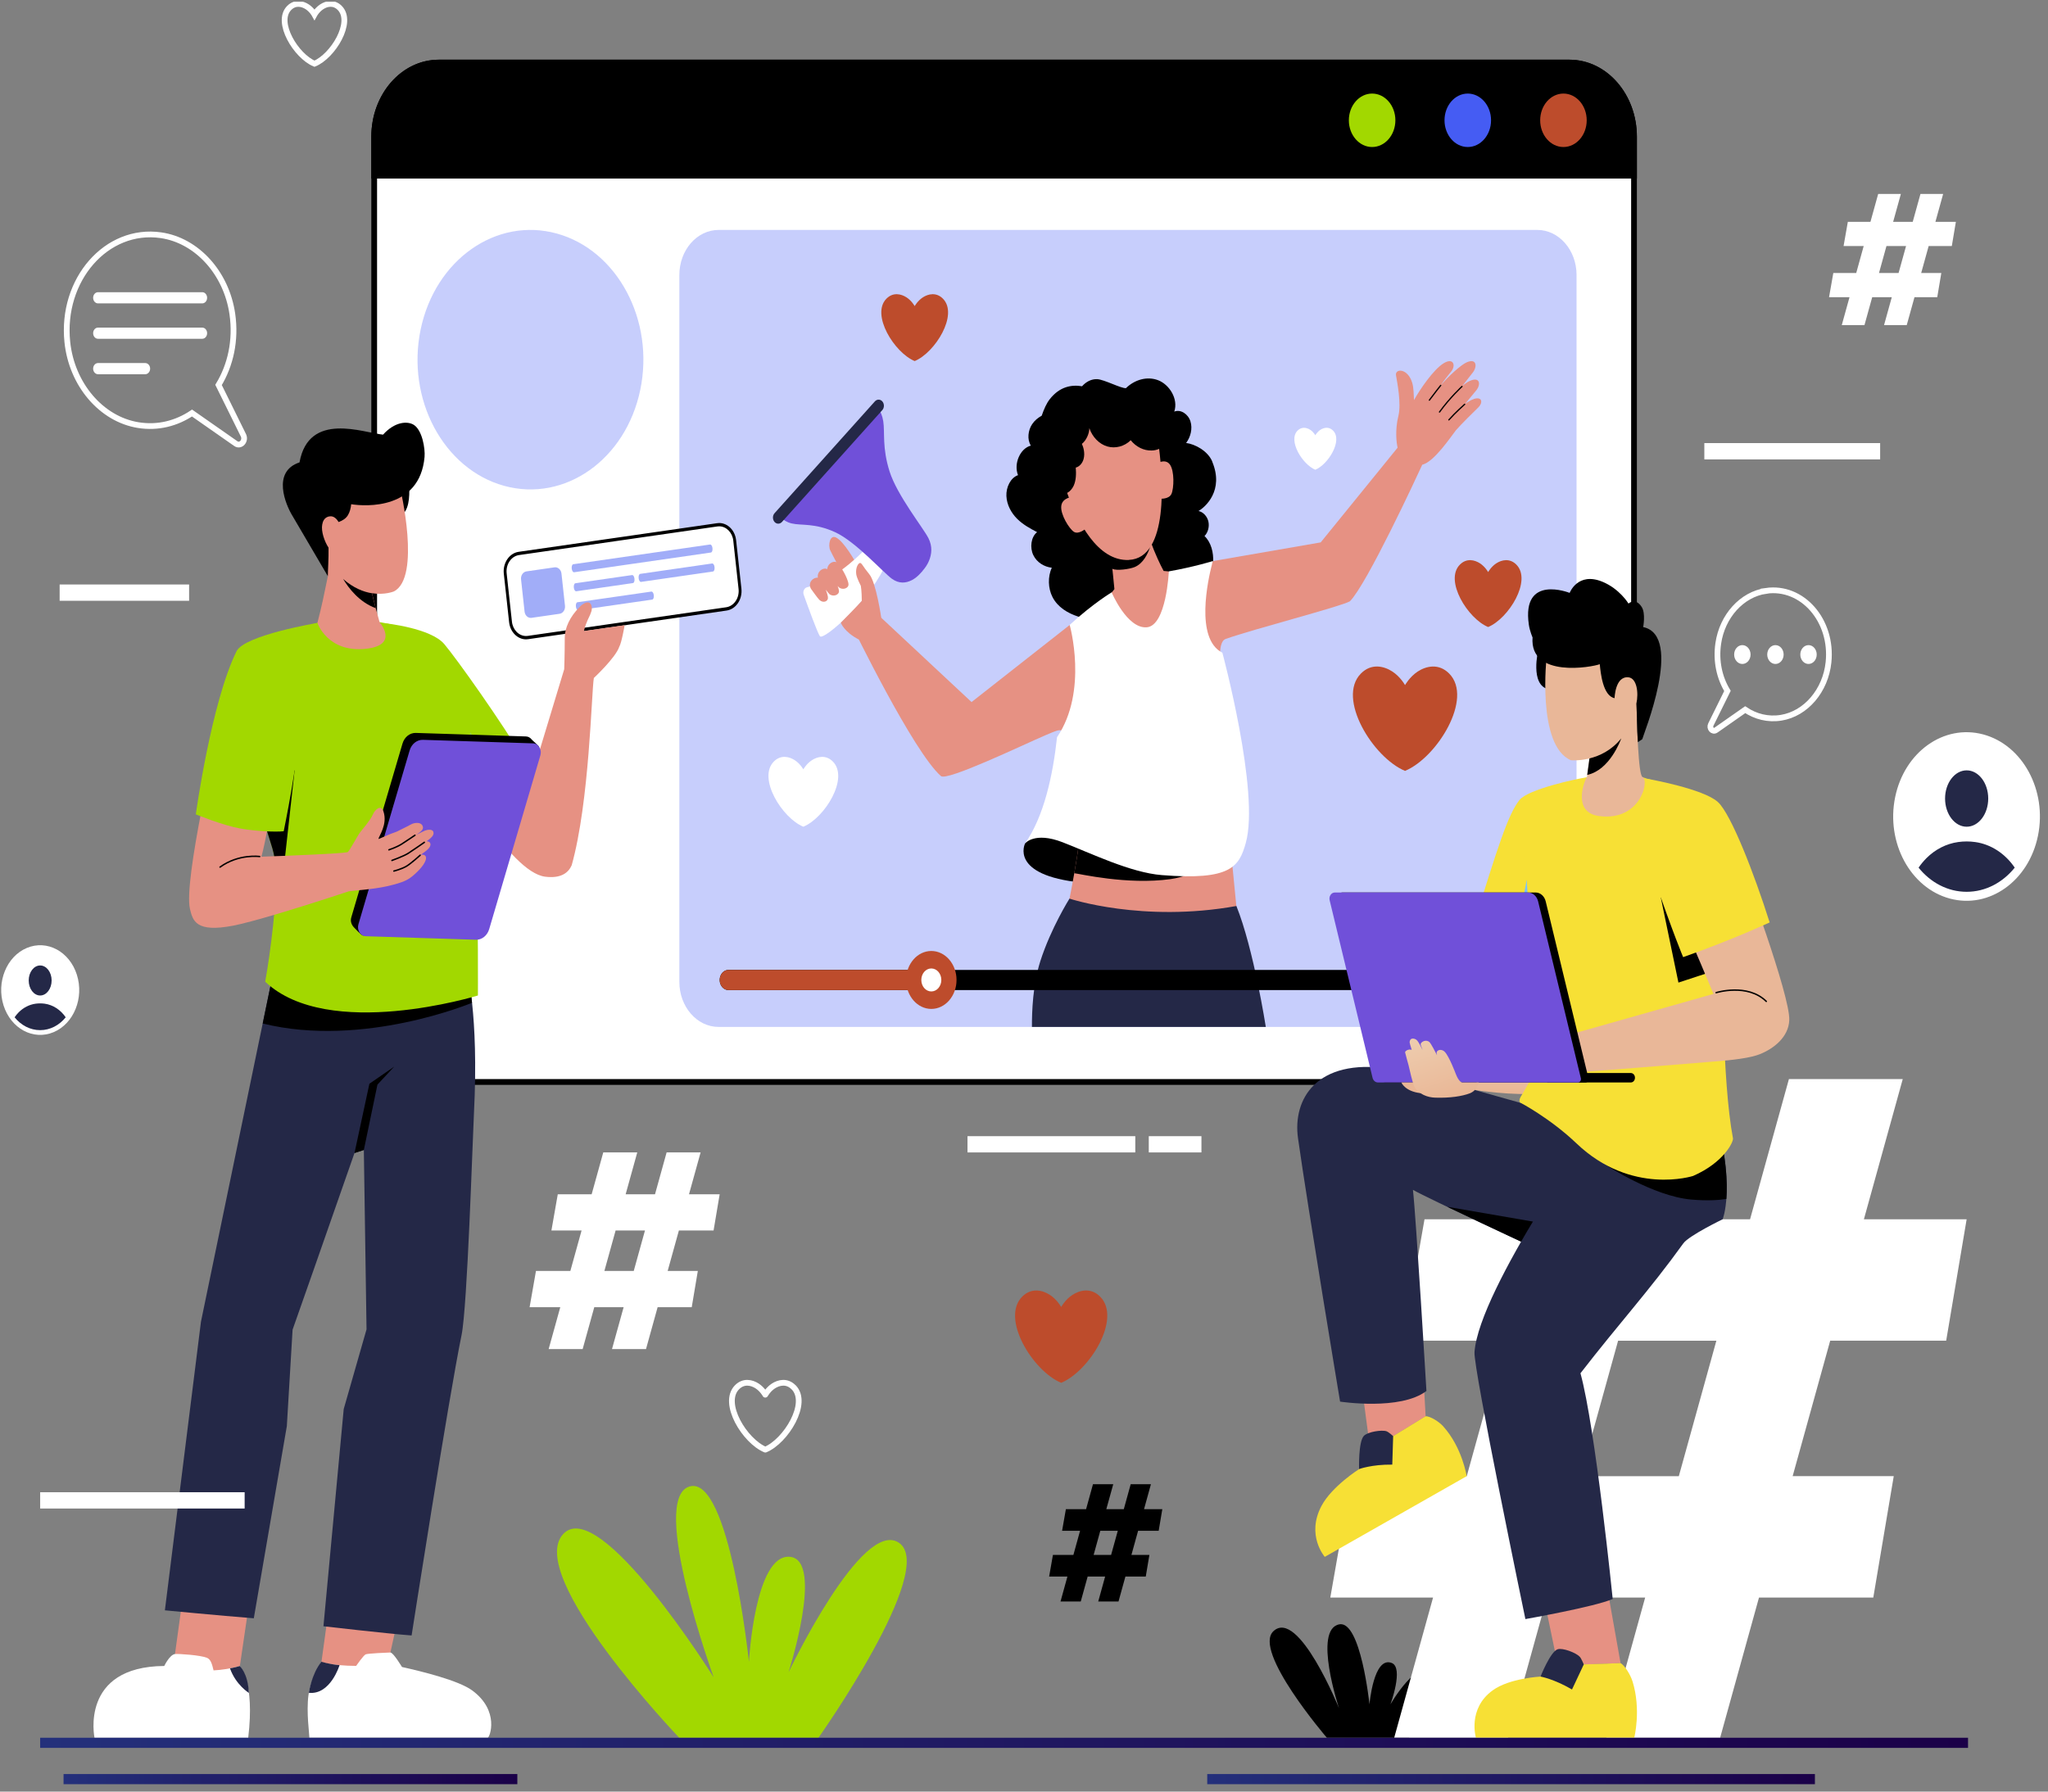 <svg width="224" height="196" viewBox="0 0 224 196" fill="none" xmlns="http://www.w3.org/2000/svg">
<rect x="0" y="0" width="224" height="196" fill="#808080" stroke="none"/>
<g clip-path="url(#clip0_35_857)">
<path d="M74.287 190.11C74.287 190.11 57.368 172.393 61.602 167.821C65.576 163.534 78.06 183.501 78.06 183.501C78.06 183.501 70.959 163.953 75.411 162.623C79.787 161.318 81.913 181.796 81.913 181.796C81.913 181.796 82.554 169.941 86.407 170.316C90.179 170.683 86.247 182.952 86.247 182.952C86.247 182.952 94.304 166 98.337 168.789C102.546 171.699 89.517 190.115 89.517 190.115H74.291L74.287 190.11Z" fill="#A2D800"/>
<path d="M145.125 190.11C145.125 190.11 136.967 180.606 139.285 178.448C142.022 175.899 146.458 186.887 146.458 186.887C146.458 186.887 143.573 178.236 146.495 177.701C148.835 177.277 149.786 186.459 149.786 186.459C149.786 186.459 150.23 181.136 152.226 181.931C153.555 182.456 152.079 186.459 152.079 186.459C152.079 186.459 155.11 181.136 156.85 183.077C158.078 184.45 154.108 190.105 154.108 190.105H145.129L145.125 190.11Z" fill="black"/>
<path d="M171.656 6.845H47.991C44.09 6.845 40.927 10.479 40.927 14.962V110.251C40.927 114.734 44.09 118.368 47.991 118.368H171.656C175.557 118.368 178.72 114.734 178.72 110.251V14.962C178.72 10.479 175.557 6.845 171.656 6.845Z" fill="white" stroke="black" stroke-width="0.628" stroke-miterlimit="10"/>
<path d="M178.72 14.957V19.221H40.927V14.957C40.927 10.477 44.088 6.845 47.991 6.845H171.656C175.559 6.845 178.72 10.477 178.72 14.957Z" fill="black" stroke="black" stroke-width="0.628" stroke-miterlimit="10"/>
<path opacity="0.3" d="M168.143 25.155H78.597C76.226 25.155 74.304 27.364 74.304 30.088V107.414C74.304 110.138 76.226 112.346 78.597 112.346H168.143C170.514 112.346 172.436 110.138 172.436 107.414V30.088C172.436 27.364 170.514 25.155 168.143 25.155Z" fill="#455CF3"/>
<path opacity="0.3" d="M70.029 42.652C71.617 35.03 67.527 27.372 60.893 25.547C54.26 23.723 47.596 28.423 46.008 36.045C44.421 43.668 48.511 51.326 55.144 53.151C61.777 54.975 68.442 50.275 70.029 42.652Z" fill="#455CF3"/>
<path d="M152.62 13.16C152.62 14.774 151.479 16.084 150.075 16.084C148.671 16.084 147.531 14.774 147.531 13.16C147.531 11.546 148.671 10.236 150.075 10.236C151.479 10.236 152.62 11.546 152.62 13.16Z" fill="#A2D800"/>
<path d="M160.538 16.084C161.944 16.084 163.083 14.775 163.083 13.16C163.083 11.545 161.944 10.236 160.538 10.236C159.133 10.236 157.994 11.545 157.994 13.16C157.994 14.775 159.133 16.084 160.538 16.084Z" fill="#455CF3"/>
<path d="M171.002 16.084C172.407 16.084 173.546 14.775 173.546 13.16C173.546 11.545 172.407 10.236 171.002 10.236C169.597 10.236 168.457 11.545 168.457 13.16C168.457 14.775 169.597 16.084 171.002 16.084Z" fill="#BD4C2C"/>
<path d="M132.59 50.489C132.096 49.314 130.687 48.581 129.731 48.461C130.218 47.82 130.457 46.895 130.205 46.096C129.954 45.296 129.132 44.747 128.436 45.031C128.906 43.639 127.891 42.059 126.659 41.592C125.464 41.139 124.102 41.534 123.15 42.464C122.626 42.507 120.777 41.52 120.014 41.481C119.394 41.447 118.79 41.756 118.35 42.257C117.214 42.064 115.902 42.285 114.816 43.673C114.472 44.111 114.183 44.752 113.936 45.479C113.529 45.701 113.16 45.999 112.888 46.409C112.443 47.074 112.322 48.071 112.749 48.75C111.58 49.054 110.85 50.725 111.345 51.983C110.536 52.262 110.033 53.293 110.075 54.261C110.117 55.234 110.612 56.12 111.249 56.756C111.886 57.392 112.666 57.816 113.433 58.216C112.758 58.741 112.624 59.912 113.018 60.73C113.416 61.549 114.229 62.017 115.038 62.108C114.594 63.1 114.623 64.348 115.114 65.312C115.692 66.448 116.803 67.084 117.901 67.446C119.49 67.971 121.167 68.038 122.823 68C122.886 68 122.953 67.995 123.016 67.99C123.917 68.953 125.087 70.495 125.066 71.969C125.921 70.346 126.726 68.838 127.405 67.556C127.702 67.504 128.004 67.455 128.302 67.393C129.161 67.21 130.046 66.964 130.712 66.318C131.207 65.837 131.534 65.177 131.827 64.517C132.247 63.573 132.62 62.571 132.687 61.511C132.75 60.451 132.46 59.314 131.744 58.645C132.129 58.254 132.297 57.604 132.163 57.036C132.024 56.467 131.593 56.01 131.085 55.904C131.823 55.48 133.911 53.659 132.582 50.494L132.59 50.489Z" fill="black"/>
<path d="M127.275 62.465C127.275 62.465 126.772 61.564 126.206 60.172C126.08 59.868 125.958 59.545 125.833 59.199C125.548 58.413 125.275 57.532 125.061 56.607L120.588 57.763C120.588 57.763 121.1 59.184 121.498 60.793C121.561 61.048 121.888 64.44 121.888 64.44C121.888 64.44 121.733 64.676 121.586 64.811C121.117 65.249 122.089 66.896 122.865 67.706C123.971 68.862 125.501 69.223 126.285 68.573C128.83 66.477 127.836 62.513 127.836 62.513L127.27 62.46L127.275 62.465Z" fill="#E69183"/>
<path d="M125.757 59.945C125.531 60.562 125.07 61.636 124.093 62.041C123.556 62.262 122.123 62.465 121.666 62.228C121.1 61.939 121.532 60.933 121.498 60.793L125.485 58.495C125.61 58.837 125.753 59.41 125.753 59.94L125.757 59.945Z" fill="black"/>
<path d="M117.394 54.343C117.394 54.343 116.191 54.405 116.078 55.345C115.96 56.279 116.954 57.859 117.457 58.182C117.964 58.505 118.723 57.859 118.723 57.859" fill="#E69183"/>
<path d="M126.361 50.783C126.361 50.783 127.4 50.084 127.941 50.797C128.482 51.51 128.398 53.456 128.126 54.039C127.853 54.627 126.914 54.56 126.914 54.56" fill="#E69183"/>
<path d="M123.468 61.26C120.052 61.41 117.859 57.089 116.719 53.928C117.017 53.77 117.277 53.48 117.432 53.138C117.704 52.536 117.713 51.828 117.662 51.154C118.061 51.057 118.388 50.677 118.513 50.234C118.71 49.54 118.463 48.827 118.329 48.562C118.824 48.177 119.151 47.401 119.146 46.837C119.473 47.811 120.232 48.586 121.112 48.842C121.993 49.097 122.978 48.842 123.674 48.162C124.248 48.885 125.095 49.309 125.95 49.285C126.231 49.285 126.516 49.222 126.78 49.106C127.166 52.189 127.887 61.058 123.464 61.255L123.468 61.26Z" fill="#E69183"/>
<path d="M161.201 43.658C160.92 43.74 160.593 43.933 160.25 44.178C160.786 43.528 161.273 42.945 161.47 42.7C161.977 42.069 161.893 41.172 160.757 41.673C160.505 41.784 160.225 41.982 159.935 42.227C160.459 41.543 160.908 40.98 161.076 40.768C161.583 40.137 161.545 39.145 160.405 39.645C159.801 39.915 158.435 41.139 157.579 42.16C157.923 41.62 158.556 40.85 158.715 40.657C159.265 39.987 158.975 39.082 157.898 39.742C156.766 40.431 155.244 42.7 154.657 43.769C154.611 43.21 154.641 42.459 154.456 41.861C153.949 40.233 152.561 40.32 152.687 41.057C152.813 41.789 153.282 44.15 152.951 45.493C152.557 47.078 152.746 48.475 152.863 48.976L144.45 59.338L132.662 61.381L130.478 66.174V66.183L127.849 71.954L130.889 71.916L133.45 71.877C133.45 71.877 133.391 71.005 133.613 70.413C133.701 70.172 133.836 69.984 134.037 69.907C137.143 68.809 146.6 66.371 147.644 65.784C149.514 63.895 154.955 52.156 155.559 50.841C156.867 50.537 158.745 47.695 159.231 47.083C159.814 46.399 161.273 44.983 161.704 44.559C162.17 44.101 162.178 43.359 161.205 43.644L161.201 43.658Z" fill="#E69183"/>
<path d="M160.199 44.227C160.199 44.227 159.172 45.142 158.472 45.932" stroke="black" stroke-width="0.138" stroke-linecap="round" stroke-linejoin="round"/>
<path d="M159.906 42.281C159.906 42.281 158.606 43.475 157.445 45.075" stroke="black" stroke-width="0.138" stroke-linecap="round" stroke-linejoin="round"/>
<path d="M157.579 42.16C157.579 42.16 156.77 43.181 156.338 43.774" stroke="black" stroke-width="0.138" stroke-linecap="round" stroke-linejoin="round"/>
<path d="M120.589 71.964L119.922 78.01L119.742 78.121L116.346 80.201C116.271 79.966 116.078 79.816 115.654 79.922C115.407 79.985 114.933 80.182 114.292 80.457C111.789 81.536 103.573 85.481 102.915 84.903C99.867 82.22 93.202 68.477 93.202 68.477L95.579 66.829L106.264 76.805L117 68.371L118.664 70.032L120.589 71.964Z" fill="#E69183"/>
<path d="M112.117 92.278C112.117 92.278 110.339 95.761 118.317 96.556L118.929 92.278L115.772 90.347H113.81L112.112 92.278H112.117Z" fill="black"/>
<path d="M135.491 101.807C135.491 101.807 129.472 104.827 116.208 101.773C116.208 101.773 116.812 99.446 117.499 95.53C117.679 94.494 117.868 93.352 118.048 92.105L122.001 90.953L134.087 87.442L134.636 93.092L135.487 101.807H135.491Z" fill="#E69183"/>
<path d="M134.64 93.092C133.508 93.926 130.729 95.804 128.025 96.175C123.271 96.831 118.065 95.583 117.499 95.53C117.679 94.494 117.868 93.353 118.048 92.105L122.001 90.954L134.636 93.092H134.64Z" fill="black"/>
<path d="M136.258 92.216C135.533 94.807 134.64 96.339 127.078 95.737C123.645 95.467 119.285 93.328 116.208 92.138C113.139 90.954 112.112 92.273 112.112 92.273C114.187 89.325 115.164 84.802 115.613 80.65C119.05 75.596 116.996 68.366 116.996 68.366C119.595 65.981 121.586 64.806 121.586 64.806C121.586 64.806 123.276 68.804 125.43 68.626C127.581 68.448 127.841 62.508 127.841 62.508C130.561 62.031 132.653 61.381 132.653 61.381C132.653 61.381 132.653 61.381 132.653 61.39C132.578 61.651 130.788 67.985 132.746 70.601C132.997 70.938 133.311 71.213 133.697 71.405C133.697 71.405 137.814 86.671 136.258 92.211V92.216Z" fill="white"/>
<path d="M135.231 99.118C137.126 103.825 138.447 112.347 138.447 112.347H112.867C112.863 110.665 112.955 107.746 113.789 105.14C114.954 101.513 116.975 98.309 116.975 98.309C116.975 98.309 124.969 100.968 135.227 99.118H135.231Z" fill="#242847"/>
<path d="M92.171 62.816C92.171 62.816 90.993 60.615 90.804 60.2C90.557 59.651 90.762 58.51 91.399 58.784C92.305 59.17 93.642 61.622 93.642 61.622L92.171 62.816Z" fill="#E69183"/>
<path d="M94.992 59.714C94.992 59.714 91.609 63.5 88.298 64.237C87.971 64.309 87.778 64.704 87.903 65.056C88.377 66.391 89.383 69.156 89.673 69.599C90.058 70.186 95.625 65.201 96.942 61.496L94.992 59.714Z" fill="white"/>
<path d="M100.915 62.435C101.196 62.122 101.444 61.756 101.611 61.347C101.909 60.624 102.005 59.776 101.548 58.876C100.983 57.753 98.119 54.188 97.294 51.568C96.468 48.947 96.799 47.329 96.606 46.081C96.409 44.829 95.763 44.371 95.763 44.371L90.838 49.863L90.046 50.749L85.12 56.24C85.12 56.24 85.501 56.997 86.583 57.262C87.664 57.522 89.077 57.19 91.337 58.22C93.592 59.246 96.606 62.643 97.566 63.327C98.337 63.876 99.079 63.799 99.717 63.476C100.077 63.293 100.4 63.023 100.681 62.71L100.92 62.445L100.915 62.435Z" fill="#7050D9"/>
<path d="M84.705 57.089C84.483 56.824 84.487 56.4 84.717 56.144L95.692 43.909C95.923 43.654 96.292 43.658 96.514 43.923C96.736 44.188 96.732 44.612 96.501 44.867L85.526 57.103C85.296 57.358 84.927 57.353 84.705 57.089Z" fill="#242847"/>
<path d="M96.388 67.585C96.388 67.585 95.826 63.722 95.084 62.826C94.342 61.925 94.254 61.569 94.061 61.588C93.873 61.612 93.558 62.089 93.65 62.812C93.705 63.235 94.154 64.093 94.154 64.093C94.154 64.093 94.258 64.68 94.258 65.736C93.965 66.097 91.965 68.12 91.965 68.12C91.965 68.12 92.288 69.117 93.944 69.97" fill="#E69183"/>
<path d="M91.731 61.679C91.303 61.183 90.519 61.607 90.481 62.262C89.995 62.031 89.337 62.546 89.454 63.202C88.972 63.139 88.314 63.703 88.696 64.411C88.696 64.411 89.446 65.47 89.626 65.634C90.02 65.996 90.523 65.822 90.557 65.442C90.574 65.239 90.46 64.878 90.318 64.512C90.49 64.733 90.636 64.916 90.695 64.974C91.089 65.335 91.802 65.114 91.764 64.642C91.752 64.493 91.697 64.305 91.617 64.107C91.668 64.17 91.71 64.213 91.735 64.237C92.129 64.599 92.841 64.377 92.804 63.905C92.754 63.259 91.907 61.891 91.726 61.684L91.731 61.679Z" fill="#E69183"/>
<path d="M167.497 108.314H79.674C79.146 108.314 78.714 107.823 78.714 107.211C78.714 106.604 79.142 106.108 79.674 106.108H167.497C168.026 106.108 168.457 106.6 168.457 107.211C168.457 107.818 168.03 108.314 167.497 108.314Z" fill="black"/>
<path d="M101.863 106.108V108.314H79.674C79.146 108.314 78.714 107.818 78.714 107.211C78.714 106.908 78.823 106.633 78.995 106.431C79.171 106.233 79.41 106.108 79.674 106.108H101.863Z" fill="#BD4C2C"/>
<path d="M104.621 107.206C104.621 108.96 103.384 110.376 101.863 110.376C100.341 110.376 99.104 108.955 99.104 107.206C99.104 105.458 100.341 104.037 101.863 104.037C103.384 104.037 104.621 105.458 104.621 107.206Z" fill="#BD4C2C"/>
<path d="M101.863 108.464C102.467 108.464 102.957 107.901 102.957 107.207C102.957 106.512 102.467 105.949 101.863 105.949C101.258 105.949 100.769 106.512 100.769 107.207C100.769 107.901 101.258 108.464 101.863 108.464Z" fill="white"/>
<path d="M36.525 171.887L35.096 182.273C35.096 182.273 38.454 185.038 42.373 182.273L44.654 171.892" fill="#E69183"/>
<path d="M20.386 171.887L18.957 182.273C18.957 182.273 22.315 185.038 26.234 182.273L27.76 171.892" fill="#E69183"/>
<path d="M33.738 185.457C33.977 183.598 35.155 181.839 35.155 181.839C36.337 182.148 37.716 182.244 38.953 182.249C38.957 182.244 39.758 181.078 40.005 180.982C40.252 180.885 42.386 180.789 42.7 180.784C43.015 180.779 43.967 182.369 43.967 182.369C46.184 182.861 50.167 183.848 51.638 184.927C54.686 187.157 53.571 190.101 53.344 190.101H33.839C33.839 189.691 33.491 187.307 33.738 185.447V185.457Z" fill="white"/>
<path d="M57.536 69.757C56.677 69.757 55.947 69.016 55.838 68.033L55.26 62.744C55.142 61.665 55.809 60.677 56.748 60.542L78.446 57.411C78.517 57.401 78.588 57.397 78.664 57.397C79.523 57.397 80.253 58.139 80.362 59.121L80.94 64.41C81.058 65.49 80.391 66.477 79.452 66.612L57.754 69.743C57.683 69.753 57.611 69.757 57.536 69.757Z" fill="white"/>
<path d="M78.66 57.58C79.439 57.58 80.106 58.254 80.202 59.145L80.781 64.435C80.89 65.412 80.282 66.309 79.431 66.434L57.733 69.565C57.666 69.575 57.603 69.579 57.536 69.579C56.756 69.579 56.09 68.905 55.993 68.014L55.415 62.725C55.306 61.747 55.914 60.851 56.765 60.725L78.463 57.594C78.53 57.585 78.593 57.58 78.66 57.58ZM78.66 57.218C78.58 57.218 78.505 57.223 78.425 57.238L56.727 60.369C55.7 60.518 54.975 61.593 55.105 62.773L55.683 68.062C55.8 69.151 56.61 69.945 57.536 69.945C57.616 69.945 57.691 69.941 57.771 69.926L79.469 66.795C80.496 66.646 81.221 65.572 81.091 64.391L80.513 59.102C80.395 58.013 79.586 57.218 78.66 57.218Z" fill="black"/>
<path opacity="0.5" d="M60.648 62.067L57.583 62.51C57.208 62.564 56.943 62.956 56.99 63.387L57.375 66.909C57.422 67.34 57.764 67.645 58.138 67.591L61.204 67.148C61.578 67.094 61.843 66.701 61.796 66.271L61.411 62.748C61.364 62.318 61.023 62.013 60.648 62.067Z" fill="#455CF3"/>
<path opacity="0.5" d="M77.758 60.446L62.797 62.604C62.675 62.623 62.558 62.445 62.533 62.209V62.185C62.504 61.949 62.583 61.746 62.701 61.727L77.662 59.569C77.784 59.55 77.901 59.728 77.926 59.964V59.988C77.956 60.224 77.876 60.426 77.758 60.446Z" fill="#455CF3"/>
<path opacity="0.5" d="M69.228 63.789L63.028 64.685C62.906 64.704 62.789 64.526 62.763 64.29V64.266C62.734 64.03 62.814 63.828 62.931 63.808L69.131 62.912C69.253 62.893 69.37 63.071 69.395 63.307V63.331C69.425 63.568 69.345 63.77 69.228 63.789Z" fill="#455CF3"/>
<path opacity="0.5" d="M77.985 62.522L70.116 63.659C69.995 63.678 69.877 63.5 69.852 63.264V63.24C69.823 63.004 69.903 62.801 70.02 62.782L77.888 61.645C78.01 61.626 78.127 61.804 78.153 62.04V62.064C78.182 62.3 78.102 62.503 77.985 62.522Z" fill="#455CF3"/>
<path opacity="0.5" d="M71.341 65.595L63.254 66.761C63.133 66.781 63.015 66.602 62.99 66.366V66.342C62.961 66.106 63.04 65.904 63.158 65.885L71.244 64.719C71.366 64.699 71.483 64.878 71.508 65.114V65.138C71.538 65.374 71.458 65.576 71.341 65.595Z" fill="#455CF3"/>
<path d="M54.342 78.983L58.182 84.859C59.125 81.748 60.755 76.372 61.711 73.212C61.711 73.212 61.77 71.689 61.77 69.743C61.77 68.722 62.328 67.46 63.384 66.424C63.795 65.923 64.73 65.49 64.73 66.597C64.73 66.959 64.386 67.585 64.256 67.874C63.946 68.587 63.87 69.035 63.87 69.035L68.322 68.394C68.322 68.394 67.987 70.331 67.731 70.76C67.325 71.964 64.956 74.165 64.952 74.17C64.688 75.74 64.478 87.702 62.529 94.658C62.177 95.462 61.38 96.132 59.624 95.91C55.696 95.414 49.756 84.325 49.756 84.325L54.342 78.978V78.983Z" fill="#E69183"/>
<path d="M57.448 83.337C57.448 83.337 55.251 87.389 51.642 89.778L46.087 83.617L42.168 68.192C42.168 68.192 47.106 68.708 48.59 70.461C49.957 72.075 54.899 79.026 57.448 83.337Z" fill="#A2D800"/>
<path style="mix-blend-mode:multiply" d="M50.531 78.284L53.143 83.578L49.756 82.827L50.531 78.284Z" fill="url(#paint0_linear_35_857)"/>
<path d="M30.061 105.549L21.979 144.602L18.034 176.169C18.034 176.169 24.084 176.752 27.76 177.041L31.373 156.014L32.002 145.465C32.002 145.465 35.909 134.38 38.773 126.138L39.795 125.806L40.089 145.431L37.594 154.15L35.377 177.913C35.377 177.913 42.428 178.727 45.019 178.92C45.019 178.92 49.068 152.926 50.481 146.071C51.122 142.96 51.68 124.914 51.839 121.793C52.397 110.781 51.026 106.079 51.026 106.079L30.061 105.544V105.549Z" fill="#242847"/>
<path d="M28.733 111.971C39.737 114.697 51.63 109.702 51.63 109.702C51.357 107.226 51.026 106.084 51.026 106.084L30.061 105.549L28.733 111.971Z" fill="black"/>
<path d="M52.271 108.907C52.271 108.907 35.922 113.951 29.005 107.399C29.592 104.167 30.338 98.16 30.179 95.342C30.124 94.335 29.994 93.468 29.793 92.813C29.185 90.838 28.292 88.068 27.542 85.192C26.632 81.724 25.941 78.106 26.213 75.562C26.775 70.341 34.715 68.139 34.715 68.139L41.514 68.067C41.514 68.067 47.505 68.765 50.301 73.616C52.472 77.383 52.271 108.902 52.271 108.902V108.907Z" fill="#A2D800"/>
<path d="M32.224 84.272L31 95.342H30.175C30.12 94.335 29.99 93.468 29.789 92.813C29.181 90.838 28.288 88.068 27.538 85.192L32.22 84.267L32.224 84.272Z" fill="black"/>
<path d="M44.398 50.58C44.398 50.58 45.513 55.446 43.878 56.361C42.549 57.108 42.432 54.93 42.432 54.93L42.117 52.56" fill="black"/>
<path d="M35.331 60.311C34.488 58.533 33.122 55.205 33.411 52.873C33.822 49.554 42.051 46.12 43.774 53.408C43.774 53.408 46.092 63.192 43.074 64.704C43.074 64.704 42.088 65.119 40.684 64.897C40.818 65.456 40.961 66.024 41.095 66.53C41.33 67.412 41.518 68.076 41.518 68.076C41.518 68.076 43.715 70.567 40.043 70.976C35.825 71.444 34.715 68.144 34.715 68.144C35.268 65.995 35.373 65.384 35.863 63.023C35.658 62.691 35.503 60.667 35.331 60.311Z" fill="#E69183"/>
<path d="M37.532 63.341C38.127 64.338 39.297 65.88 41.091 66.53C40.957 66.029 40.81 65.456 40.68 64.902C39.762 64.757 38.659 64.334 37.532 63.341Z" fill="black"/>
<path d="M32.761 50.58C33.78 44.954 39.77 47.353 41.895 47.55C43.187 46.124 44.541 46.052 45.232 46.462C46.18 47.025 46.519 49.077 46.435 49.998C45.92 55.744 40.017 55.422 38.412 55.161C38.366 55.595 38.269 56.009 38.051 56.366C37.838 56.718 37.477 56.953 37.037 57.112C36.844 56.79 36.559 56.486 36.178 56.481C36.052 56.481 35.913 56.505 35.771 56.573C35.469 56.718 35.306 57.016 35.243 57.387C35.104 58.119 35.486 59.237 35.934 59.916C35.955 61.173 35.863 62.276 35.859 63.033C35.859 63.033 31.935 56.342 31.931 56.337C31.285 55.258 29.684 51.602 32.761 50.585V50.58Z" fill="black"/>
<path d="M51.265 102.052L39.678 102.341C39.477 102.274 38.856 101.604 38.731 101.474C38.433 101.166 38.299 100.785 38.425 100.356L44.021 81.353C44.23 80.635 44.826 80.158 45.488 80.182L57.532 80.567C57.788 80.577 58.006 80.707 58.157 80.905C58.224 80.996 58.898 81.56 58.936 81.675C59.003 81.878 58.395 81.651 58.328 81.878L52.732 100.882C52.522 101.599 51.927 102.076 51.265 102.052Z" fill="black"/>
<path d="M52.04 102.808L39.997 102.423C39.414 102.404 39.016 101.744 39.204 101.113L44.801 82.109C45.01 81.391 45.605 80.914 46.268 80.938L58.312 81.324C58.894 81.343 59.293 82.003 59.104 82.634L53.508 101.638C53.298 102.356 52.703 102.833 52.04 102.808Z" fill="#7050D9"/>
<path d="M23.744 80.659L30.342 83.53C30.342 83.53 29.642 89.643 28.598 93.723C32.224 93.598 37.439 93.371 38.022 93.227C38.236 93.087 39.108 91.416 39.372 91.079C39.632 90.741 40.516 89.725 40.764 89.142C41.011 88.554 41.673 87.962 41.946 88.785C42.411 90.207 41.426 91.474 41.392 91.782C41.388 91.83 42.575 91.247 43.392 90.982C43.807 90.775 44.029 90.659 44.495 90.433C44.826 90.269 45.035 90.129 45.22 90.081C45.719 89.951 46.13 90.052 46.243 90.404C46.36 90.761 46.008 91.001 45.505 91.344C45.593 91.3 45.677 91.257 45.756 91.218C46.088 91.054 46.301 90.944 46.482 90.867C46.666 90.79 47.282 90.65 47.395 91.001C47.517 91.372 47.173 91.661 46.654 92.037C46.838 92.037 47.01 92.095 47.064 92.264C47.199 92.673 46.658 93.063 46.029 93.506C46.26 93.482 46.507 93.516 46.574 93.723C46.721 94.166 46.125 94.947 45.383 95.616C44.675 96.257 44.201 96.522 42.327 96.956C40.806 97.307 38.32 97.457 38.148 97.51C32.178 99.484 27.479 100.882 25.526 101.262C21.417 102.062 21.082 100.723 20.776 99.431C20.055 96.387 23.744 80.669 23.744 80.669V80.659Z" fill="#E69183"/>
<path d="M25.873 71.241C26.741 69.483 34.714 68.149 34.714 68.149L32.694 79.575C32.732 82.721 31.03 90.939 31.03 90.939C30.065 91.04 27.936 90.929 26.288 90.64C24.314 90.284 21.417 89.089 21.417 89.089C21.417 89.089 23.102 76.853 25.873 71.241Z" fill="#A2D800"/>
<path d="M17.967 182.253C17.967 182.253 18.563 181.011 19.141 180.953C19.556 180.909 21.921 181.073 22.633 181.362C23.086 181.545 23.203 182.128 23.358 182.74C24.243 182.692 25.215 182.552 26.238 182.273C26.238 182.273 27.894 183.935 27.148 190.115H10.338C10.338 190.115 8.69 182.326 17.963 182.258L17.967 182.253Z" fill="white"/>
<path d="M37.137 182.172C37.137 182.172 36.144 185.452 33.775 185.192C33.775 185.192 34.073 183.13 35.159 181.791C35.159 181.791 35.955 182.061 37.137 182.167V182.172Z" fill="#242847"/>
<path d="M26.234 182.268C26.234 182.268 27.114 183.039 27.224 185.206C27.224 185.206 25.79 184.33 25.153 182.514C25.153 182.514 25.605 182.446 26.23 182.263L26.234 182.268Z" fill="#242847"/>
<path d="M38.773 126.143L40.403 118.561L43.12 116.687L41.283 118.657L39.795 125.81L38.773 126.143Z" fill="black"/>
<path d="M28.401 93.704C28.401 93.704 26.112 93.381 24.067 94.86" stroke="black" stroke-width="0.157" stroke-linecap="round" stroke-linejoin="round"/>
<path d="M45.388 91.372C45.388 91.372 44.428 92.028 43.895 92.365C43.363 92.697 42.537 92.972 42.537 92.972" stroke="black" stroke-width="0.157" stroke-linecap="round" stroke-linejoin="round"/>
<path d="M46.415 92.148C46.415 92.148 45.174 93.02 44.641 93.357C44.109 93.689 42.868 94.132 42.868 94.132" stroke="black" stroke-width="0.157" stroke-linecap="round" stroke-linejoin="round"/>
<path d="M45.958 93.559C45.958 93.559 45.027 94.407 44.499 94.739C43.967 95.072 43.082 95.293 43.082 95.293" stroke="black" stroke-width="0.157" stroke-linecap="round" stroke-linejoin="round"/>
<path d="M212.864 146.669L215.102 133.388H203.864L208.114 118.05H195.664L191.413 133.388H180.665L184.916 118.05H172.465L168.214 133.388H155.806L153.475 146.669H164.534L160.426 161.491H147.833L145.502 174.772H156.741L152.49 190.11H164.94L169.191 174.772H179.94L175.689 190.11H188.139L192.39 174.772H204.891L207.129 161.491H196.071L200.179 146.669H212.86H212.864ZM183.62 161.496H172.872L176.98 146.674H187.728L183.62 161.496Z" fill="white"/>
<path d="M161.302 119.245C161.302 119.245 165.762 119.929 168.299 119.596C171.237 119.211 168.508 116.003 168.508 116.003L161.616 117.91L161.302 119.245Z" fill="url(#paint1_linear_35_857)"/>
<path d="M148.65 149.419L149.874 158.649L155.928 154.935L155.483 146.929" fill="#E69183"/>
<path d="M157.86 156.048C157.378 155.513 156.422 154.925 155.928 154.935L152.377 157.112L151.677 156.592L149.417 156.997L148.654 160.72C148.654 160.72 145.682 162.594 144.542 164.738C142.827 167.961 144.898 170.321 144.898 170.321L160.417 161.496C160.417 161.496 159.939 158.36 157.86 156.053V156.048Z" fill="#F7E035"/>
<path d="M148.654 160.716C148.654 160.716 150.034 160.2 152.281 160.229L152.377 157.108C152.377 157.108 151.874 156.66 151.677 156.587C151.132 156.395 149.589 156.64 149.17 157.088C148.558 157.739 148.65 160.716 148.65 160.716H148.654Z" fill="#242847"/>
<path d="M175.66 123.874L174.863 134.659L168.495 136.827C168.495 136.827 156.171 131.104 154.54 130.17C154.88 133.137 156.016 152.17 156.016 152.17C153.169 154.352 146.571 153.336 146.571 153.336C146.571 153.336 143.041 132.13 141.968 124.51C141.381 120.323 143.909 115.728 151.966 116.908C154.829 117.332 162.233 119.524 164.928 120.266C171.367 122.034 175.66 123.869 175.66 123.869V123.874Z" fill="#242847"/>
<path d="M158.284 132.02L174.415 134.809L168.5 136.827C168.5 136.827 162.467 134.024 158.284 132.02Z" fill="black"/>
<path d="M168.5 173.077L170.39 182.191L177.249 181.945L175.509 172.156" fill="#E69183"/>
<path d="M178.552 183.93C178.326 183.202 177.697 182.191 177.248 181.945L173.228 182.085L172.801 181.261L170.621 180.471L168.5 183.419C168.5 183.419 165.112 183.583 163.264 184.922C160.484 186.936 161.428 190.11 161.428 190.11H178.745C178.745 190.11 179.525 187.056 178.556 183.93H178.552Z" fill="#F7E035"/>
<path d="M168.5 183.419C168.5 183.419 169.933 183.66 171.937 184.831L173.228 182.085C173.228 182.085 172.952 181.425 172.801 181.261C172.386 180.808 170.91 180.245 170.361 180.433C169.565 180.702 168.496 183.419 168.496 183.419H168.5Z" fill="#242847"/>
<path d="M187.716 122.318C187.716 122.318 179.173 125.093 174.926 122.482C174.926 122.482 161.788 140.956 161.273 147.921C161.138 149.713 166.84 177.128 166.84 177.128C166.84 177.128 174.494 175.774 176.389 174.926C176.389 174.926 174.503 156.202 172.864 150.234C177.098 144.761 180.401 141.187 184.115 136.023C184.731 135.17 188.416 133.388 188.416 133.388C188.416 133.388 189.795 130.03 187.708 122.318H187.716Z" fill="#242847"/>
<path d="M188.823 131.167C187.921 131.307 186.664 131.379 184.97 131.23C180.795 130.859 175.66 127.453 175.66 127.453V126.066L174.926 122.482C179.168 125.093 187.712 122.318 187.712 122.318C188.844 126.49 188.957 129.385 188.823 131.167Z" fill="black"/>
<path d="M167.917 104.793C167.464 104.668 167.028 104.533 166.613 104.388C162.346 102.948 161.159 101.228 161.159 101.228C163.838 92.591 164.936 89.113 166.19 87.523C167.116 86.348 172.436 85.187 173.568 85.038C173.857 87.148 167.246 95.554 167.083 95.655L167.913 104.793H167.917Z" fill="#F7E035"/>
<path style="mix-blend-mode:multiply" d="M166.986 96.242L166.005 101.464L168.378 100.78L166.986 96.242Z" fill="url(#paint2_linear_35_857)"/>
<path d="M189.544 124.529C189.615 124.905 188.555 127.174 185.184 128.648C185.184 128.648 178.447 130.835 172.424 125.083C169.523 122.318 166.282 120.627 166.282 120.627C166.144 120.521 166.169 120.247 166.332 119.982C166.462 119.774 167.2 118.522 167.217 118.416C168.387 111.176 167.401 110.458 167.33 104.918C167.33 104.779 167.322 104.644 167.322 104.504C167.196 95.963 166.441 91.695 166.789 89.055C168.512 86.844 173.266 85.105 173.568 85.033C173.581 85.023 178.569 84.99 179.659 85.033C182.149 85.77 186.559 87.292 188.752 91.584C188.63 95.014 188.823 99.181 188.462 104.523C188.399 105.328 188.345 118.146 189.54 124.519L189.544 124.529Z" fill="#F7E035"/>
<path d="M168.256 71.073C168.256 71.073 167.279 74.979 169.401 75.413L169.874 72.118" fill="black"/>
<path d="M179.663 85.004C179.164 84.917 179.051 78.703 179.051 78.703H179.038C179.206 78.472 179.344 78.202 179.428 77.831C179.852 75.923 180.447 72.402 179.688 70.282C178.607 67.262 169.271 64.396 169.17 71.752C169.17 71.752 168.051 81.559 171.815 83.168C171.815 83.168 172.696 83.26 173.849 82.976C173.714 83.968 173.576 85.004 173.576 85.004H173.572C173.262 85.452 171.95 88.872 174.871 89.272C179.411 89.893 180.422 85.408 179.667 85.004H179.663Z" fill="#E9B798"/>
<path d="M177.324 80.779C177.253 80.981 176.07 84.252 173.601 84.773L173.849 82.971C174.93 82.706 176.255 82.104 177.324 80.779Z" fill="black"/>
<path d="M179.625 80.866L179.143 81.189C179.017 79.585 179.059 78.12 178.975 76.998C178.98 76.998 178.975 76.993 178.975 76.993C179.248 75.774 179.022 74.189 178.112 74.098C176.645 73.948 176.594 76.381 176.594 76.381C175.312 76.121 175.068 73.616 174.976 72.662C174.146 72.985 167.288 74.228 167.623 69.734C167.623 69.734 167.317 69.04 167.217 68.337C166.408 62.758 171.681 64.863 171.681 64.863C171.681 64.863 172.557 62.532 175.261 63.64C177.148 64.415 178.116 66.029 178.116 66.029C178.116 66.029 178.871 65.326 179.562 66.405C180.011 67.108 179.722 68.601 179.722 68.601C184.211 69.546 179.68 80.51 179.625 80.866Z" fill="black"/>
<path d="M181.642 98.15L183.579 107.495L187.548 106.19L181.642 98.15Z" fill="black"/>
<path d="M190.6 94.961L183.21 98.892C183.21 98.892 185.733 104.682 187.41 108.733C185.796 109.186 170.621 113.488 170.621 113.488C170.801 114.924 171.136 117.395 171.136 117.395C175.492 117.135 182.187 116.542 187.452 116.133C189.623 115.969 191.476 115.728 192.457 115.338C194.004 114.726 195.631 113.454 195.702 111.6C195.807 108.883 190.604 94.961 190.604 94.961H190.6Z" fill="#E9B798"/>
<path d="M178.376 118.421H169.221V117.39H178.376C178.623 117.39 178.825 117.621 178.825 117.905C178.825 118.19 178.623 118.421 178.376 118.421Z" fill="black"/>
<path d="M173.421 118.421H151.539C151.266 118.421 151.023 118.209 150.952 117.905L146.261 98.492C146.156 98.063 146.437 97.639 146.827 97.639H167.955C168.47 97.639 168.923 98.034 169.061 98.608L173.736 117.949C173.794 118.185 173.639 118.421 173.425 118.421H173.421Z" fill="black"/>
<path d="M172.591 118.421H150.709C150.436 118.421 150.193 118.209 150.122 117.905L145.431 98.492C145.326 98.063 145.607 97.639 145.997 97.639H167.125C167.64 97.639 168.093 98.034 168.231 98.608L172.905 117.949C172.964 118.185 172.809 118.421 172.595 118.421H172.591Z" fill="#7050D9"/>
<path d="M153.274 118.421C153.274 118.421 153.651 119.394 155.37 119.591L155.253 118.421H153.278H153.274Z" fill="url(#paint3_linear_35_857)"/>
<path d="M153.677 115.121C153.714 114.938 154.096 114.736 154.406 114.856C154.276 114.432 154.171 114.071 154.175 114.023C154.209 113.507 154.645 113.575 154.892 113.734C155.177 113.917 155.513 114.769 155.601 114.861C155.487 114.591 155.37 114.268 155.378 114.235C155.441 113.931 156.028 113.676 156.368 114.028C156.54 114.211 157.051 115.188 157.177 115.449C157.139 115.285 157.118 115.164 157.127 115.14C157.189 114.837 157.692 114.726 158.028 115.078C158.518 115.593 159.223 117.477 159.223 117.477C159.545 118.315 159.847 118.421 159.939 118.421H161.742C161.742 118.421 161.599 119.283 160.757 119.611C159.918 119.929 158.602 120.136 156.971 120.083C156.167 120.059 155.194 119.736 154.699 118.874C154.527 118.575 154.18 117.082 154.058 116.528C153.987 116.243 153.672 115.155 153.681 115.121H153.677Z" fill="url(#paint4_linear_35_857)"/>
<path d="M180.728 95.544C183.088 102.375 184.094 104.711 184.094 104.711C189.46 102.823 193.556 100.915 193.556 100.915C191.887 95.64 189.355 89.094 187.909 87.754C186.324 86.285 180.221 85.211 180.221 85.211" fill="#F7E035"/>
<path d="M187.699 108.598C187.699 108.598 191.124 107.524 193.187 109.552" stroke="black" stroke-width="0.157" stroke-linecap="round" stroke-linejoin="round"/>
<path d="M193.157 64.642C190.524 65.022 188.365 67.397 187.934 70.403C187.653 72.34 188.072 74.156 188.94 75.586L187.125 79.262C186.923 79.671 187.326 80.124 187.678 79.879L190.881 77.638C192.013 78.395 193.371 78.756 194.817 78.52C197.513 78.082 199.671 75.558 199.994 72.45C200.468 67.888 197.127 64.064 193.153 64.637L193.157 64.642Z" stroke="white" stroke-width="0.628" stroke-miterlimit="10"/>
<path d="M190.57 72.638C191.066 72.638 191.468 72.177 191.468 71.607C191.468 71.038 191.066 70.576 190.57 70.576C190.075 70.576 189.673 71.038 189.673 71.607C189.673 72.177 190.075 72.638 190.57 72.638Z" fill="white"/>
<path d="M194.188 72.638C194.684 72.638 195.085 72.177 195.085 71.607C195.085 71.038 194.684 70.576 194.188 70.576C193.693 70.576 193.291 71.038 193.291 71.607C193.291 72.177 193.693 72.638 194.188 72.638Z" fill="white"/>
<path d="M197.806 72.638C198.301 72.638 198.703 72.177 198.703 71.607C198.703 71.038 198.301 70.576 197.806 70.576C197.311 70.576 196.909 71.038 196.909 71.607C196.909 72.177 197.311 72.638 197.806 72.638Z" fill="white"/>
<path d="M17.598 25.733C21.535 26.302 24.762 29.857 25.412 34.351C25.831 37.251 25.203 39.968 23.903 42.112L26.619 47.613C26.921 48.225 26.318 48.899 25.794 48.533L21.002 45.185C19.309 46.317 17.276 46.857 15.112 46.505C11.08 45.85 7.852 42.073 7.365 37.425C6.653 30.599 11.654 24.876 17.598 25.733Z" stroke="white" stroke-width="0.628" stroke-miterlimit="10"/>
<path d="M22.122 33.19H10.719C10.426 33.19 10.187 32.916 10.187 32.579C10.187 32.241 10.426 31.967 10.719 31.967H22.122C22.415 31.967 22.654 32.241 22.654 32.579C22.654 32.916 22.415 33.19 22.122 33.19Z" fill="white"/>
<path d="M22.122 37.063H10.719C10.426 37.063 10.187 36.789 10.187 36.452C10.187 36.114 10.426 35.84 10.719 35.84H22.122C22.415 35.84 22.654 36.114 22.654 36.452C22.654 36.789 22.415 37.063 22.122 37.063Z" fill="white"/>
<path d="M15.888 40.941H10.719C10.426 40.941 10.187 40.666 10.187 40.329C10.187 39.992 10.426 39.718 10.719 39.718H15.888C16.182 39.718 16.421 39.992 16.421 40.329C16.421 40.666 16.182 40.941 15.888 40.941Z" fill="white"/>
<path d="M78.047 134.616L78.714 130.652H75.36L76.63 126.071H72.912L71.642 130.652H68.431L69.701 126.071H65.983L64.713 130.652H61.007L60.311 134.616H63.61L62.382 139.044H58.621L57.925 143.008H61.279L60.009 147.589H63.727L64.998 143.008H68.209L66.938 147.589H70.657L71.927 143.008H75.658L76.324 139.044H73.025L74.254 134.616H78.039H78.047ZM69.315 139.044H66.104L67.332 134.616H70.544L69.315 139.044Z" fill="white"/>
<path d="M126.73 167.47L127.128 165.104H125.128L125.883 162.373H123.669L122.915 165.104H121.003L121.762 162.373H119.544L118.79 165.104H116.581L116.166 167.47H118.132L117.402 170.109H115.164L114.749 172.475H116.748L115.994 175.206H118.207L118.962 172.475H120.873L120.119 175.206H122.336L123.091 172.475H125.317L125.715 170.109H123.749L124.479 167.47H126.734H126.73ZM121.527 170.109H119.616L120.345 167.47H122.257L121.527 170.109Z" fill="black"/>
<path d="M213.48 26.914L213.924 24.269H211.686L212.532 21.215H210.051L209.204 24.269H207.062L207.909 21.215H205.427L204.58 24.269H202.107L201.642 26.914H203.842L203.025 29.866H200.518L200.053 32.511H202.291L201.444 35.565H203.926L204.773 32.511H206.915L206.068 35.565H208.55L209.397 32.511H211.887L212.331 29.866H210.13L210.948 26.914H213.476H213.48ZM207.657 29.866H205.515L206.332 26.914H208.475L207.657 29.866Z" fill="white"/>
<path d="M205.641 48.475H186.412V50.258H205.641V48.475Z" fill="white"/>
<path d="M20.684 63.943H6.523V65.725H20.684V63.943Z" fill="white"/>
<path d="M26.758 163.25H4.394V165.032H26.758V163.25Z" fill="white"/>
<path d="M124.173 124.298H105.82V126.075H124.173V124.298Z" fill="white"/>
<path d="M131.408 124.298H125.648V126.075H131.408V124.298Z" fill="white"/>
<path d="M222.904 91.426C223.914 86.468 221.234 81.508 216.92 80.347C212.605 79.187 208.289 82.266 207.279 87.224C206.269 92.183 208.949 97.143 213.263 98.303C217.578 99.463 221.894 96.384 222.904 91.426Z" fill="white"/>
<path d="M217.462 87.36C217.462 89.065 216.406 90.443 215.102 90.443C213.799 90.443 212.742 89.06 212.742 87.36C212.742 85.659 213.799 84.277 215.102 84.277C216.406 84.277 217.462 85.659 217.462 87.36Z" fill="#242847"/>
<path d="M220.359 94.923C219.051 96.546 217.177 97.563 215.102 97.563C213.027 97.563 211.153 96.546 209.845 94.923C210.101 94.542 210.395 94.195 210.709 93.877C211.665 92.928 212.864 92.302 214.176 92.119C214.792 92.032 215.417 92.032 216.029 92.119C217.773 92.36 219.319 93.391 220.359 94.918V94.923Z" fill="#242847"/>
<path d="M5.862 112.919C8.076 111.989 9.215 109.173 8.406 106.63C7.597 104.086 5.147 102.777 2.933 103.706C0.719 104.636 -0.42 107.451 0.389 109.995C1.198 112.539 3.648 113.848 5.862 112.919Z" fill="white"/>
<path d="M5.647 107.264C5.647 108.17 5.085 108.907 4.393 108.907C3.702 108.907 3.14 108.175 3.14 107.264C3.14 106.354 3.702 105.622 4.393 105.622C5.085 105.622 5.647 106.354 5.647 107.264Z" fill="#242847"/>
<path d="M7.189 111.291C6.493 112.154 5.496 112.698 4.393 112.698C3.291 112.698 2.293 112.159 1.597 111.291C1.736 111.089 1.886 110.906 2.054 110.737C2.561 110.232 3.203 109.899 3.899 109.803C4.226 109.76 4.557 109.76 4.884 109.803C5.81 109.933 6.632 110.482 7.185 111.291H7.189Z" fill="#242847"/>
<path d="M86.792 151.765C86.067 151.033 85.183 151.24 84.591 151.626C84.017 152.001 83.703 152.58 83.703 152.58C83.703 152.58 83.388 152.001 82.814 151.626C82.223 151.24 81.338 151.033 80.613 151.765C78.894 153.5 81.468 157.667 83.707 158.591C85.941 157.667 88.519 153.504 86.801 151.765H86.792Z" stroke="white" stroke-width="0.628" stroke-linecap="round" stroke-linejoin="round"/>
<path d="M103.133 32.675C102.408 31.942 101.523 32.15 100.932 32.535C100.358 32.911 100.043 33.489 100.043 33.489C100.043 33.489 99.729 32.911 99.155 32.535C98.564 32.15 97.679 31.942 96.954 32.675C95.235 34.409 97.809 38.576 100.043 39.501C102.278 38.576 104.856 34.414 103.133 32.675Z" fill="#BD4C2C"/>
<path d="M165.854 61.771C165.129 61.038 164.244 61.245 163.653 61.631C163.079 62.007 162.765 62.585 162.765 62.585C162.765 62.585 162.45 62.007 161.876 61.631C161.285 61.245 160.4 61.038 159.675 61.771C157.956 63.505 160.53 67.672 162.765 68.597C164.999 67.672 167.577 63.51 165.854 61.771Z" fill="#BD4C2C"/>
<path d="M158.501 73.684C157.365 72.537 155.986 72.865 155.068 73.462C154.171 74.05 153.676 74.951 153.676 74.951C153.676 74.951 153.186 74.05 152.285 73.462C151.362 72.86 149.983 72.537 148.851 73.684C146.164 76.396 150.189 82.894 153.676 84.335C157.164 82.894 161.189 76.391 158.501 73.684Z" fill="#BD4C2C"/>
<path d="M91.093 83.313C90.335 82.547 89.412 82.764 88.796 83.169C88.192 83.564 87.865 84.166 87.865 84.166C87.865 84.166 87.538 83.564 86.935 83.169C86.319 82.764 85.396 82.547 84.638 83.313C82.839 85.124 85.531 89.479 87.865 90.443C90.201 89.479 92.892 85.129 91.093 83.313Z" fill="white"/>
<path d="M37.158 0.867C36.509 0.212 35.717 0.395 35.193 0.742C34.677 1.079 34.396 1.594 34.396 1.594C34.396 1.594 34.115 1.079 33.599 0.742C33.071 0.4 32.283 0.212 31.633 0.867C30.095 2.418 32.401 6.142 34.396 6.97C36.396 6.147 38.697 2.423 37.158 0.867Z" stroke="white" stroke-width="0.628" stroke-miterlimit="10"/>
<path d="M145.804 47.107C145.347 46.645 144.793 46.775 144.42 47.02C144.06 47.257 143.863 47.618 143.863 47.618C143.863 47.618 143.666 47.257 143.305 47.02C142.936 46.78 142.379 46.65 141.922 47.107C140.84 48.196 142.458 50.812 143.863 51.39C145.267 50.812 146.885 48.196 145.804 47.107Z" fill="white"/>
<path d="M120.333 141.856C119.331 140.845 118.111 141.129 117.294 141.664C116.497 142.184 116.066 142.984 116.066 142.984C116.066 142.984 115.63 142.184 114.837 141.664C114.024 141.134 112.804 140.845 111.798 141.856C109.421 144.255 112.98 150.002 116.066 151.279C119.151 150.002 122.71 144.255 120.333 141.856Z" fill="#BD4C2C"/>
<path d="M215.253 190.11H4.393V191.218H215.253V190.11Z" fill="url(#paint5_linear_35_857)"/>
<path d="M198.506 194.08H132.041V195.188H198.506V194.08Z" fill="url(#paint6_linear_35_857)"/>
<path d="M56.584 194.08H6.951V195.188H56.584V194.08Z" fill="url(#paint7_linear_35_857)"/>
</g>
<defs>
<linearGradient id="paint0_linear_35_857" x1="51.449" y1="77.879" x2="51.449" y2="87.027" gradientUnits="userSpaceOnUse">
<stop stop-color="#7EC3F9"/>
<stop offset="1" stop-color="#4F8AF9"/>
</linearGradient>
<linearGradient id="paint1_linear_35_857" x1="165.481" y1="115.935" x2="165.481" y2="119.577" gradientUnits="userSpaceOnUse">
<stop stop-color="#EECCAE"/>
<stop offset="1" stop-color="#E9B695"/>
</linearGradient>
<linearGradient id="paint2_linear_35_857" x1="167.188" y1="96.902" x2="167.188" y2="102.881" gradientUnits="userSpaceOnUse">
<stop stop-color="#7EC3F9"/>
<stop offset="1" stop-color="#4F8AF9"/>
</linearGradient>
<linearGradient id="paint3_linear_35_857" x1="149.883" y1="116.229" x2="153.689" y2="117.79" gradientUnits="userSpaceOnUse">
<stop stop-color="#EECCAE"/>
<stop offset="1" stop-color="#E9B695"/>
</linearGradient>
<linearGradient id="paint4_linear_35_857" x1="156.762" y1="113.059" x2="159.175" y2="120.229" gradientUnits="userSpaceOnUse">
<stop stop-color="#EECCAE"/>
<stop offset="1" stop-color="#E9B695"/>
</linearGradient>
<linearGradient id="paint5_linear_35_857" x1="4.393" y1="190.664" x2="215.253" y2="190.664" gradientUnits="userSpaceOnUse">
<stop stop-color="#24307B"/>
<stop offset="1" stop-color="#1B0048"/>
</linearGradient>
<linearGradient id="paint6_linear_35_857" x1="132.041" y1="194.634" x2="198.506" y2="194.634" gradientUnits="userSpaceOnUse">
<stop stop-color="#24307B"/>
<stop offset="1" stop-color="#1B0048"/>
</linearGradient>
<linearGradient id="paint7_linear_35_857" x1="6.951" y1="194.634" x2="56.584" y2="194.634" gradientUnits="userSpaceOnUse">
<stop stop-color="#24307B"/>
<stop offset="1" stop-color="#1B0048"/>
</linearGradient>
<clipPath id="clip0_35_857">
<rect width="223" height="195" fill="white" transform="translate(0.126 0.188)"/>
</clipPath>
</defs>
</svg>
